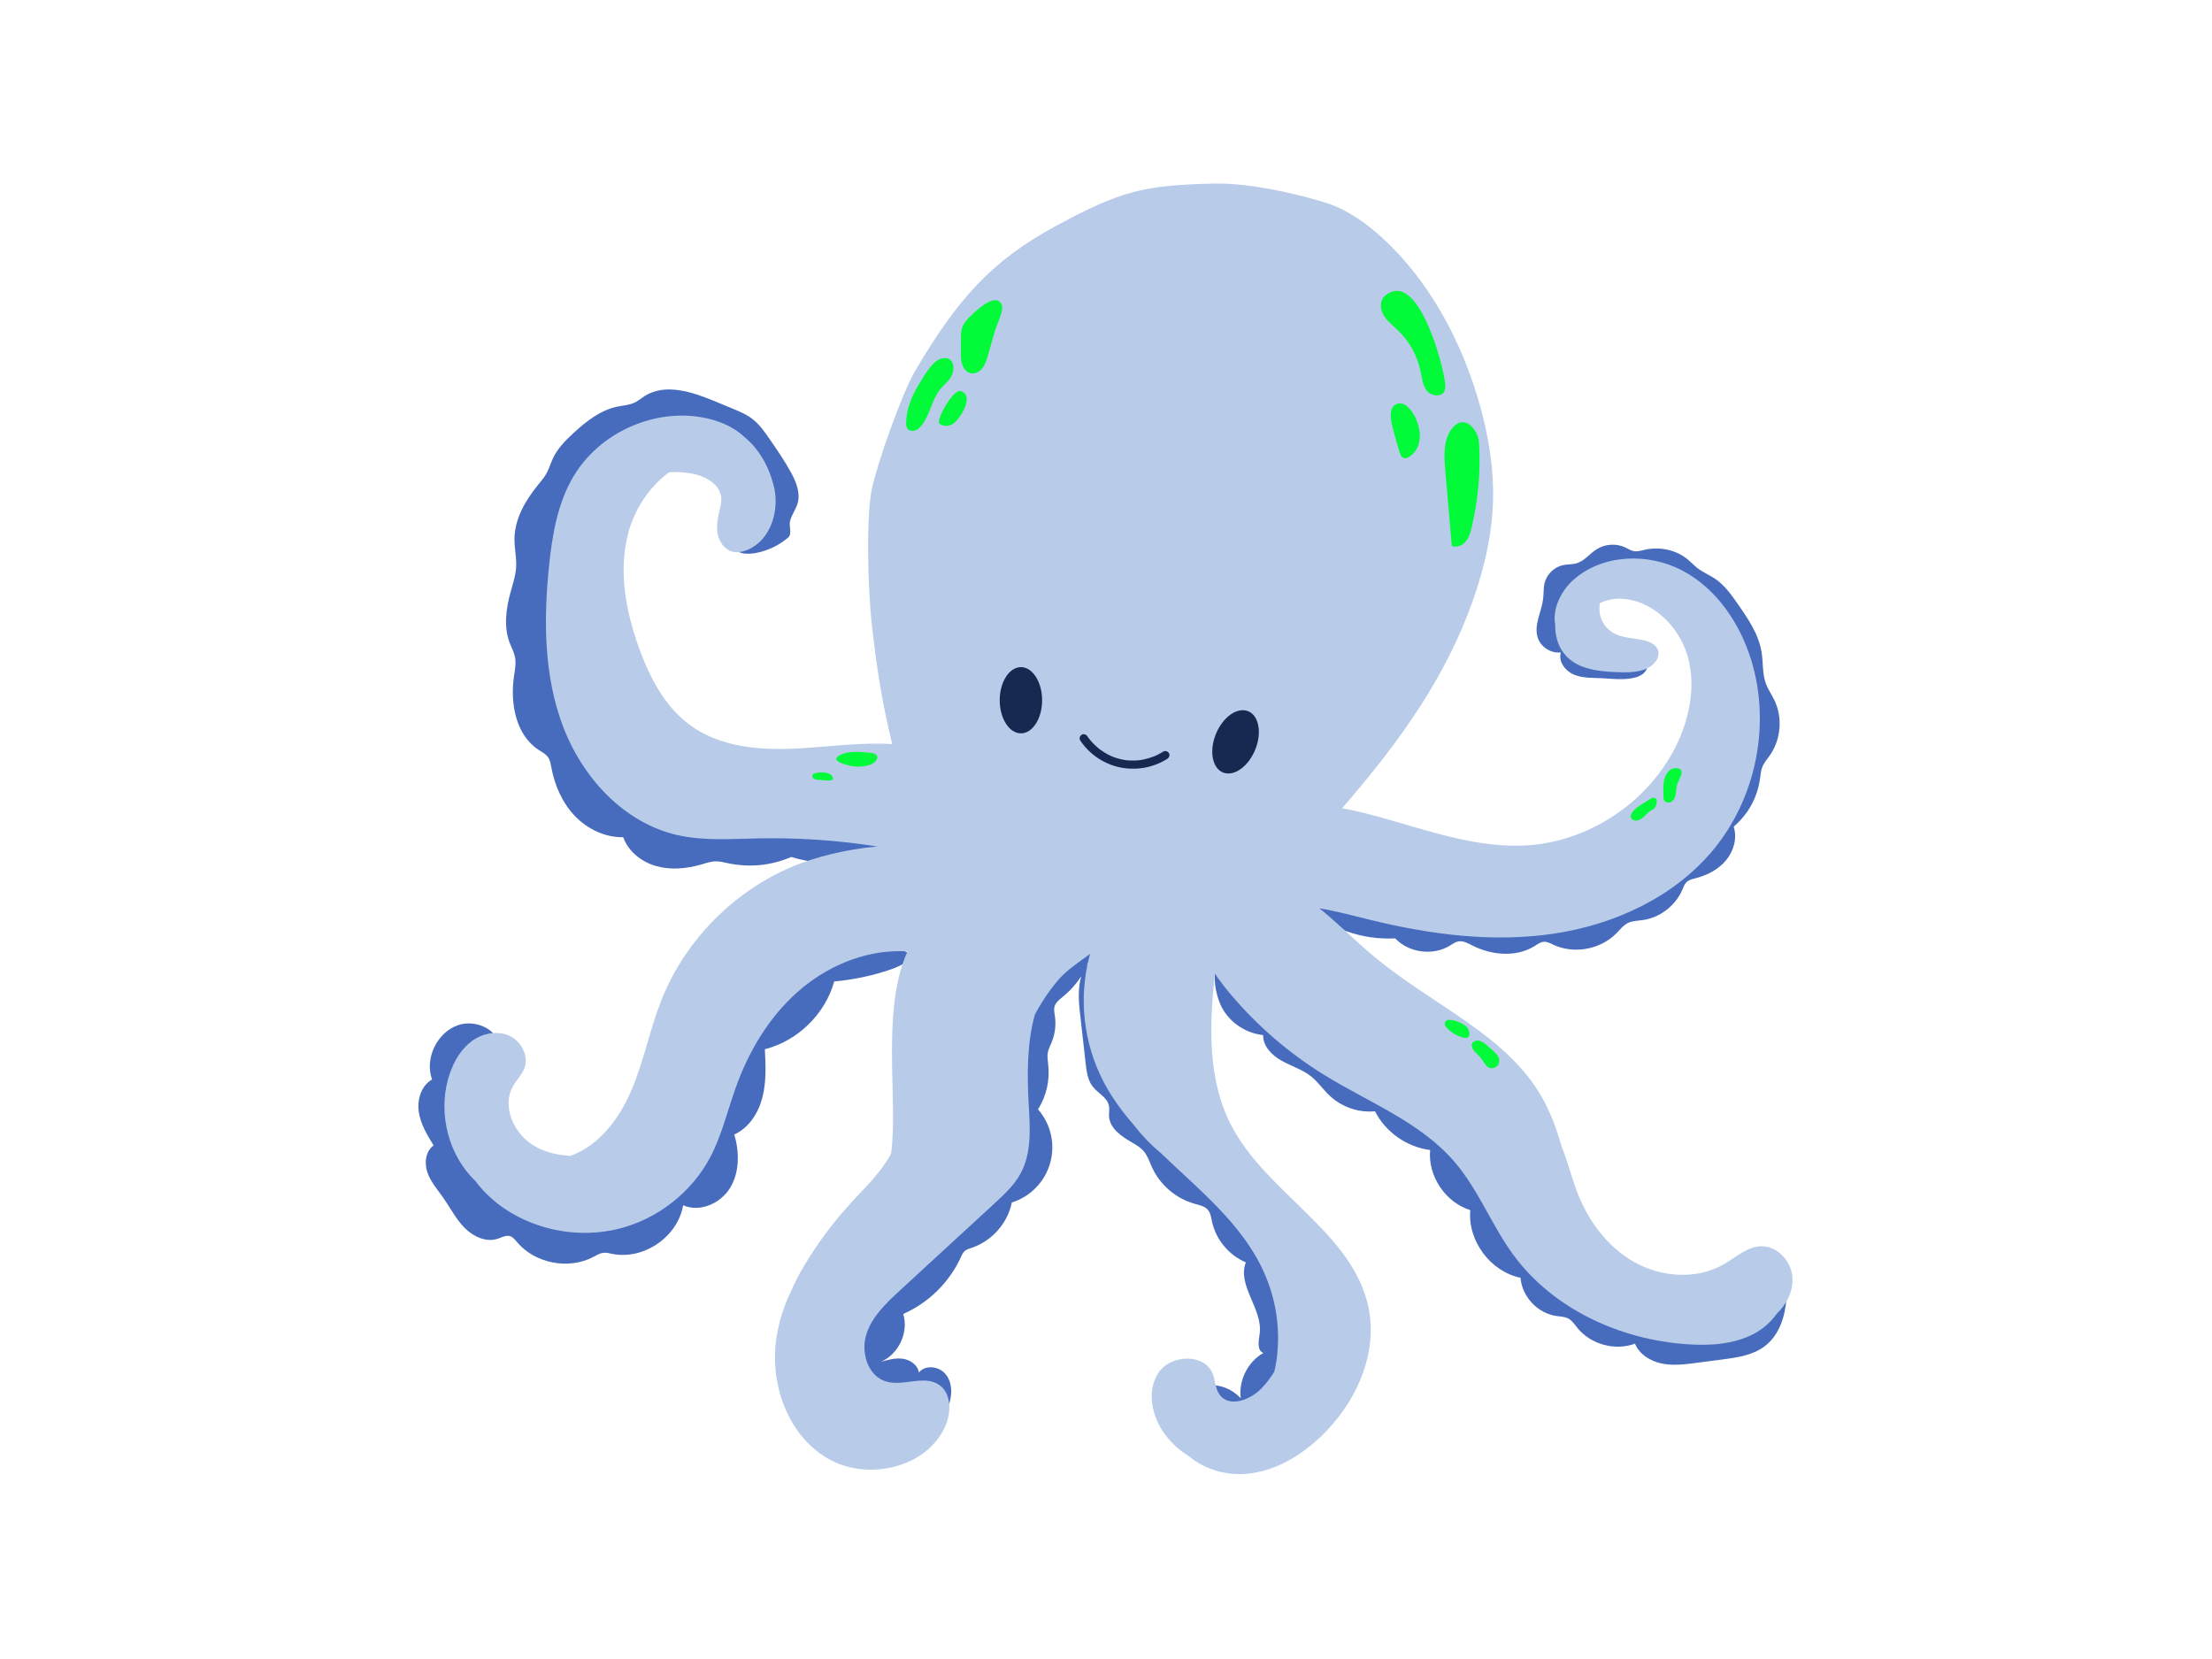 <svg xmlns="http://www.w3.org/2000/svg" xmlns:xlink="http://www.w3.org/1999/xlink" width="200" zoomAndPan="magnify" viewBox="0 0 150 112.5" height="150" preserveAspectRatio="xMidYMid meet" version="1.0"><defs><clipPath id="4dcf7e2e99"><path d="M 28.273 63 L 62 63 L 62 86 L 28.273 86 Z M 28.273 63 " clip-rule="nonzero"/></clipPath><clipPath id="1d5268c7a2"><path d="M 82 64 L 121.609 64 L 121.609 93 L 82 93 Z M 82 64 " clip-rule="nonzero"/></clipPath><clipPath id="33ef1ccd37"><path d="M 30 12.375 L 121.609 12.375 L 121.609 100 L 30 100 Z M 30 12.375 " clip-rule="nonzero"/></clipPath></defs><path fill="#486cbd" d="M 34.922 44.555 C 35.008 44.98 34.918 45.422 34.855 45.852 C 34.586 47.691 34.969 49.836 36.527 50.852 C 36.754 51 37.008 51.125 37.164 51.348 C 37.305 51.551 37.344 51.809 37.391 52.055 C 37.613 53.262 38.129 54.438 38.977 55.328 C 39.828 56.215 41.031 56.797 42.262 56.773 C 42.605 57.742 43.504 58.449 44.496 58.73 C 45.488 59.012 46.555 58.91 47.543 58.625 C 47.879 58.527 48.219 58.406 48.57 58.41 C 48.828 58.41 49.082 58.477 49.332 58.531 C 50.82 58.844 52.262 58.707 53.66 58.113 C 56.098 58.875 58.855 58.559 61.055 57.262 C 61.137 56.621 60.797 55.984 60.305 55.562 C 59.816 55.141 59.195 54.906 58.57 54.738 C 57.379 54.406 56.145 54.273 54.926 54.059 C 50.52 53.285 46.184 51.379 43.219 48.035 C 40.25 44.691 38.875 39.785 40.41 35.59 C 41.02 33.926 42.102 32.383 43.641 31.5 C 45.18 30.617 47.211 30.496 48.715 31.441 C 50.387 32.492 51.316 34.648 50.18 36.074 C 48.688 37.945 51.645 38 53.449 36.449 C 53.734 36.203 53.484 35.691 53.578 35.324 C 53.691 34.898 53.977 34.535 54.094 34.109 C 54.281 33.422 53.996 32.699 53.656 32.07 C 53.23 31.281 52.719 30.543 52.211 29.805 C 51.852 29.281 51.48 28.75 50.969 28.371 C 50.586 28.086 50.141 27.902 49.703 27.719 L 48.516 27.227 C 46.973 26.586 45.133 25.961 43.719 26.855 C 43.484 27.004 43.277 27.188 43.027 27.305 C 42.676 27.469 42.277 27.488 41.895 27.566 C 40.73 27.801 39.75 28.57 38.879 29.375 C 38.34 29.875 37.812 30.406 37.5 31.07 C 37.344 31.402 37.242 31.766 37.066 32.09 C 36.898 32.395 36.668 32.656 36.449 32.926 C 35.605 33.969 34.895 35.211 34.887 36.551 C 34.883 37.18 35.035 37.809 35 38.438 C 34.969 39.035 34.77 39.609 34.613 40.188 C 34.309 41.305 34.152 42.527 34.566 43.605 C 34.688 43.918 34.855 44.223 34.922 44.555 Z M 34.922 44.555 " fill-opacity="1" fill-rule="nonzero"/><g clip-path="url(#4dcf7e2e99)"><path fill="#486cbd" d="M 61.75 64.812 C 61.703 64.5 60.062 64.016 59.766 63.867 C 57.43 62.715 54.512 63.203 52.32 64.617 C 50.129 66.031 48.574 68.25 47.395 70.57 C 46.434 72.465 45.668 74.492 44.328 76.145 C 43.309 77.406 42.051 78.359 40.562 79.008 C 38.629 79.844 36.297 80.016 34.469 78.965 C 32.645 77.91 31.621 75.43 32.602 73.57 C 33.059 72.703 33.91 71.941 33.844 70.965 C 33.758 69.762 32.203 69.117 31.055 69.52 C 29.625 70.02 28.785 71.781 29.297 73.203 C 28.566 73.617 28.277 74.562 28.398 75.395 C 28.516 76.223 28.965 76.965 29.406 77.676 C 28.852 78.062 28.762 78.883 28.988 79.52 C 29.215 80.16 29.68 80.68 30.066 81.234 C 30.543 81.918 30.922 82.672 31.508 83.266 C 32.09 83.855 32.965 84.262 33.758 84 C 34.039 83.906 34.328 83.734 34.605 83.832 C 34.793 83.895 34.922 84.066 35.047 84.215 C 36.273 85.68 38.559 86.125 40.246 85.23 C 40.457 85.117 40.664 84.988 40.898 84.957 C 41.109 84.93 41.32 84.988 41.531 85.031 C 43.656 85.453 45.969 83.863 46.324 81.73 C 47.461 82.238 48.879 81.602 49.52 80.535 C 50.16 79.473 50.141 78.121 49.797 76.93 C 50.793 76.48 51.438 75.461 51.703 74.406 C 51.973 73.348 51.922 72.238 51.867 71.152 C 54.094 70.586 55.957 68.766 56.57 66.555 C 57.719 66.449 58.848 66.23 59.953 65.887 C 60.281 65.789 61.824 65.301 61.75 64.812 Z M 61.75 64.812 " fill-opacity="1" fill-rule="nonzero"/></g><path fill="#486cbd" d="M 87.508 82.676 C 86.395 81.336 84.996 80.277 83.672 79.145 C 80.871 76.746 78.297 73.828 77.398 70.258 C 77.129 69.18 77.012 68.051 76.582 67.027 C 76.207 66.137 75.195 64.641 74.07 65.211 C 73.934 65.281 73.816 65.371 73.711 65.484 C 74.008 64.844 74.168 64.168 74.199 63.465 C 74.305 61.164 70.992 63.738 70.371 64.488 C 68.973 66.18 68.039 68.098 67.578 70.242 C 67.266 71.703 67.195 73.203 66.855 74.656 C 66.23 77.352 64.664 79.797 62.578 81.625 C 61.668 82.418 60.656 83.109 59.797 83.957 C 57.148 86.574 56.176 90.746 57.398 94.258 C 57.785 95.375 58.418 96.465 59.438 97.066 C 59.66 97.195 59.895 97.301 60.141 97.375 C 60.387 97.453 60.637 97.5 60.895 97.52 C 61.152 97.539 61.406 97.531 61.664 97.492 C 61.918 97.453 62.164 97.387 62.402 97.289 C 62.645 97.195 62.867 97.074 63.078 96.926 C 63.293 96.781 63.484 96.609 63.656 96.422 C 63.828 96.23 63.977 96.02 64.102 95.797 C 64.227 95.57 64.324 95.336 64.398 95.09 C 64.586 94.434 64.547 93.668 64.098 93.156 C 63.652 92.641 62.734 92.539 62.312 93.074 C 62.238 92.57 61.738 92.219 61.238 92.141 C 60.734 92.066 60.227 92.207 59.738 92.344 C 60.941 91.832 61.633 90.352 61.25 89.102 C 62.105 88.723 62.871 88.203 63.543 87.547 C 64.211 86.891 64.746 86.137 65.141 85.285 C 65.219 85.117 65.297 84.934 65.441 84.816 C 65.566 84.719 65.727 84.672 65.879 84.621 C 67.246 84.172 68.332 82.953 68.613 81.543 C 68.926 81.445 69.219 81.309 69.496 81.141 C 69.777 80.969 70.027 80.766 70.254 80.531 C 70.48 80.297 70.676 80.039 70.84 79.758 C 71 79.473 71.125 79.176 71.215 78.863 C 71.301 78.551 71.352 78.23 71.359 77.906 C 71.367 77.578 71.336 77.258 71.262 76.941 C 71.191 76.625 71.082 76.32 70.934 76.031 C 70.785 75.738 70.605 75.473 70.391 75.227 C 70.965 74.297 71.195 73.293 71.082 72.207 C 71.055 71.934 71.004 71.656 71.051 71.387 C 71.094 71.145 71.215 70.922 71.309 70.695 C 71.547 70.117 71.621 69.52 71.535 68.902 C 71.504 68.684 71.449 68.453 71.516 68.238 C 71.59 67.992 71.801 67.816 72 67.652 C 72.523 67.238 72.965 66.75 73.328 66.191 C 73.094 66.934 73.145 67.879 73.211 68.473 L 73.621 72.117 C 73.684 72.668 73.758 73.246 74.098 73.68 C 74.449 74.133 75.074 74.41 75.195 74.969 C 75.25 75.215 75.191 75.469 75.207 75.719 C 75.262 76.52 76.039 77.055 76.738 77.457 C 77.031 77.629 77.336 77.805 77.559 78.066 C 77.828 78.387 77.957 78.797 78.129 79.18 C 78.41 79.777 78.801 80.289 79.305 80.719 C 79.809 81.148 80.379 81.453 81.016 81.633 C 81.336 81.723 81.688 81.789 81.906 82.039 C 82.094 82.258 82.129 82.559 82.188 82.84 C 82.328 83.457 82.598 84.012 83.004 84.496 C 83.41 84.984 83.902 85.355 84.484 85.605 C 83.871 87.164 85.641 88.77 85.422 90.43 C 85.355 90.914 85.215 91.582 85.676 91.746 C 84.617 92.34 83.98 93.613 84.137 94.816 C 83.52 94.172 82.766 93.879 81.875 93.93 C 81.684 93.945 81.465 93.996 81.379 94.164 C 81.32 94.281 81.344 94.418 81.379 94.539 C 81.602 95.316 82.391 95.809 83.176 96.016 C 85.367 96.59 87.789 95.371 88.992 93.453 C 90.191 91.531 90.305 89.078 89.703 86.895 C 89.277 85.332 88.543 83.926 87.508 82.676 Z M 87.508 82.676 " fill-opacity="1" fill-rule="nonzero"/><path fill="#486cbd" d="M 88.434 61.441 C 89.277 62.203 90.234 62.773 91.305 63.152 C 92.375 63.531 93.477 63.691 94.613 63.633 C 95.539 64.617 97.172 64.828 98.32 64.125 C 98.496 64.016 98.668 63.887 98.871 63.844 C 99.211 63.773 99.543 63.965 99.852 64.121 C 101.164 64.785 102.832 64.93 104.082 64.145 C 104.273 64.023 104.465 63.879 104.691 63.863 C 104.918 63.848 105.125 63.965 105.328 64.062 C 106.727 64.715 108.52 64.395 109.602 63.297 C 109.859 63.039 110.086 62.734 110.414 62.578 C 110.715 62.441 111.055 62.441 111.383 62.395 C 112.559 62.234 113.625 61.418 114.086 60.324 C 114.164 60.148 114.227 59.957 114.367 59.82 C 114.531 59.66 114.773 59.609 114.996 59.551 C 115.785 59.348 116.539 58.953 117.055 58.328 C 117.57 57.703 117.812 56.828 117.566 56.055 C 118.566 55.191 119.164 54.105 119.352 52.797 C 119.391 52.527 119.41 52.25 119.512 52 C 119.625 51.711 119.84 51.477 120.016 51.223 C 120.777 50.141 120.895 48.641 120.312 47.453 C 120.133 47.086 119.891 46.746 119.75 46.363 C 119.5 45.688 119.574 44.941 119.457 44.23 C 119.266 43.02 118.547 41.969 117.848 40.965 C 117.406 40.332 116.953 39.688 116.316 39.254 C 115.926 38.992 115.484 38.812 115.113 38.527 C 114.879 38.348 114.676 38.125 114.449 37.938 C 113.656 37.277 112.539 37.055 111.535 37.281 C 111.285 37.336 111.031 37.422 110.781 37.371 C 110.582 37.332 110.406 37.215 110.227 37.129 C 109.91 36.98 109.578 36.918 109.23 36.941 C 108.883 36.961 108.562 37.062 108.266 37.25 C 107.805 37.543 107.457 38.023 106.938 38.188 C 106.637 38.281 106.312 38.258 106.004 38.32 C 105.699 38.387 105.434 38.527 105.207 38.746 C 104.98 38.961 104.828 39.219 104.746 39.52 C 104.656 39.867 104.688 40.234 104.645 40.59 C 104.539 41.492 103.992 42.395 104.281 43.254 C 104.492 43.887 105.184 44.324 105.848 44.242 C 105.648 44.867 106.164 45.527 106.777 45.766 C 107.391 46.008 108.07 45.957 108.727 45.996 C 109.609 46.047 111.863 46.348 111.742 44.844 C 111.637 43.531 109.82 43.672 108.953 43.605 C 108.004 43.531 107.078 43.023 106.602 42.203 C 106.129 41.383 106.18 40.258 106.805 39.547 C 107.453 38.809 108.535 38.625 109.516 38.652 C 111.551 38.719 113.355 39.398 114.926 40.691 C 115.523 41.184 116.062 41.773 116.367 42.484 C 116.918 43.789 116.602 45.277 116.273 46.652 C 115.852 48.426 115.43 50.203 115.008 51.977 C 114.824 52.734 114.641 53.508 114.223 54.172 C 113.695 55.012 112.84 55.594 111.973 56.082 C 110.316 57.012 108.535 57.68 106.734 58.262 C 105.141 58.781 103.512 59.234 101.844 59.418 C 99.539 59.676 97.211 59.41 94.895 59.277 C 92.945 59.168 90.992 59.156 89.039 59.234 C 88.625 59.254 88.156 59.301 87.891 59.617 C 87.441 60.16 87.914 60.969 88.434 61.441 Z M 88.434 61.441 " fill-opacity="1" fill-rule="nonzero"/><g clip-path="url(#1d5268c7a2)"><path fill="#486cbd" d="M 120.918 86.969 C 120.602 86.613 120.043 86.633 119.574 86.719 C 118.051 86.992 116.598 87.648 115.051 87.766 C 113.676 87.871 112.301 87.539 110.98 87.133 C 109.727 86.75 108.473 86.289 107.406 85.527 C 105.445 84.125 104.32 81.875 103.074 79.816 C 101.395 77.039 99.406 74.496 97.117 72.195 C 94.824 69.895 92.293 67.895 89.52 66.199 C 88.445 65.543 87.316 64.93 86.086 64.668 C 85.191 64.48 83.266 64.34 82.652 65.227 C 82.082 66.055 82.488 67.734 82.957 68.496 C 83.254 68.973 83.637 69.355 84.109 69.652 C 84.586 69.949 85.098 70.129 85.656 70.191 C 85.637 70.941 86.25 71.562 86.906 71.93 C 87.562 72.297 88.309 72.52 88.898 72.984 C 89.379 73.367 89.727 73.891 90.172 74.309 C 90.586 74.691 91.062 74.977 91.594 75.16 C 92.129 75.344 92.68 75.41 93.242 75.359 C 93.957 76.773 95.406 77.789 96.98 77.984 C 96.816 79.746 98.012 81.535 99.703 82.062 C 99.516 84.137 101.066 86.227 103.109 86.648 C 103.207 87.922 104.266 89.055 105.531 89.238 C 105.812 89.281 106.109 89.281 106.359 89.418 C 106.609 89.555 106.781 89.816 106.961 90.043 C 107.867 91.168 109.52 91.621 110.871 91.117 C 111.168 91.844 111.922 92.309 112.695 92.465 C 113.469 92.621 114.266 92.52 115.047 92.418 L 116.773 92.191 C 117.793 92.062 118.867 91.906 119.68 91.281 C 120.66 90.535 121.066 89.242 121.148 88.012 C 121.172 87.648 121.16 87.246 120.918 86.969 Z M 120.918 86.969 " fill-opacity="1" fill-rule="nonzero"/></g><g clip-path="url(#33ef1ccd37)"><path fill="#b8ccea" d="M 121.547 86.613 C 121.469 85.516 120.52 84.477 119.418 84.512 C 118.48 84.539 117.73 85.25 116.922 85.719 C 115.078 86.793 112.668 86.629 110.812 85.578 C 108.961 84.531 107.637 82.699 106.898 80.703 C 106.551 79.754 106.289 78.723 105.906 77.781 C 105.551 76.535 105.109 75.32 104.445 74.207 C 103.039 71.848 100.797 70.184 98.559 68.672 C 96.586 67.336 94.574 66.082 92.766 64.52 C 91.676 63.578 90.617 62.512 89.469 61.594 C 90.656 61.789 91.828 62.113 93 62.398 C 97.035 63.379 101.238 63.926 105.344 63.316 C 109.453 62.711 113.477 60.855 116.141 57.676 C 119.062 54.184 120.086 49.199 118.777 44.84 C 118.012 42.301 116.418 39.914 114.062 38.68 C 111.707 37.445 108.562 37.586 106.617 39.395 C 105.809 40.148 105.262 41.348 105.465 42.371 C 105.441 43.402 105.844 44.426 106.875 45.004 C 107.66 45.441 108.656 45.539 109.617 45.578 C 110.32 45.609 111.066 45.609 111.676 45.332 C 112.289 45.055 112.684 44.402 112.344 43.914 C 111.895 43.273 110.707 43.383 109.848 43.117 C 108.781 42.785 108.316 41.797 108.496 40.891 C 109.047 40.641 109.617 40.551 110.215 40.621 C 112.195 40.855 113.824 42.5 114.41 44.398 C 114.992 46.301 114.645 48.391 113.832 50.207 C 112.039 54.215 107.898 57.074 103.504 57.328 C 100.176 57.523 96.945 56.352 93.734 55.457 C 92.863 55.211 91.949 54.98 91.012 54.805 C 91.414 54.344 91.812 53.879 92.203 53.406 C 95.461 49.496 98.531 45.094 100.215 39.711 C 100.789 37.883 101.191 35.941 101.246 33.961 C 101.305 31.824 100.957 29.691 100.41 27.68 C 99.145 23.035 96.793 18.91 93.723 16.117 C 92.578 15.074 91.324 14.207 89.973 13.773 C 88.828 13.402 85.125 12.375 82.25 12.449 C 77.531 12.566 75.996 12.953 71.621 15.312 C 67.25 17.676 64.941 20.25 62.035 25.188 C 61.188 26.629 59.477 31.418 59.117 33.184 C 58.699 35.25 58.879 40.23 59.117 42.344 C 59.5 45.719 59.867 47.836 60.504 50.461 C 58.418 50.324 56.25 50.633 54.176 50.75 C 51.617 50.895 48.879 50.691 46.809 49.184 C 45.105 47.945 44.082 45.988 43.359 44.012 C 42.445 41.508 41.922 38.758 42.594 36.18 C 43.02 34.543 44.023 33.008 45.379 32.023 C 45.883 31.992 46.383 32.02 46.883 32.105 C 47.809 32.27 48.832 32.82 48.91 33.758 C 48.93 34.035 48.863 34.32 48.797 34.598 C 48.672 35.121 48.566 35.664 48.664 36.191 C 48.762 36.723 49.105 37.238 49.621 37.395 C 49.977 37.5 50.363 37.426 50.703 37.281 C 52.25 36.629 52.875 34.645 52.484 33.016 C 52.129 31.539 51.414 30.395 50.445 29.602 C 49.645 28.859 48.551 28.449 47.461 28.277 C 44.168 27.762 40.633 29.406 38.918 32.258 C 37.82 34.078 37.453 36.238 37.234 38.352 C 36.855 42.023 36.875 45.836 38.191 49.289 C 39.508 52.742 42.309 55.797 45.918 56.625 C 47.699 57.031 49.551 56.891 51.379 56.852 C 54.102 56.797 56.809 56.98 59.5 57.402 C 57.363 57.582 55.262 58.137 53.844 58.719 C 49.789 60.391 46.465 63.75 44.852 67.816 C 44.059 69.816 43.664 71.953 42.82 73.93 C 42.008 75.844 40.641 77.676 38.691 78.379 C 37.84 78.336 37.008 78.152 36.27 77.73 C 34.867 76.938 33.992 75.043 34.793 73.645 C 35.031 73.227 35.391 72.883 35.559 72.434 C 35.867 71.602 35.348 70.602 34.539 70.234 C 33.727 69.867 32.734 70.066 32.012 70.586 C 31.293 71.109 30.816 71.91 30.52 72.746 C 29.688 75.098 30.238 77.883 31.902 79.742 C 31.996 79.852 32.102 79.953 32.215 80.059 C 32.773 80.801 33.438 81.434 34.207 81.957 C 36.453 83.473 39.352 83.98 41.977 83.32 C 44.605 82.66 46.918 80.84 48.176 78.449 C 48.953 76.965 49.332 75.309 49.898 73.734 C 50.77 71.301 52.129 69.004 54.062 67.285 C 55.996 65.562 58.535 64.461 61.125 64.5 C 61.262 64.5 61.398 64.508 61.543 64.52 C 59.938 67.992 60.676 73.359 60.543 76.684 C 60.523 77.199 60.5 77.723 60.426 78.234 C 59.754 79.5 58.68 80.504 57.711 81.562 C 56.492 82.895 55.418 84.336 54.496 85.891 C 54.188 86.398 53.918 86.926 53.684 87.473 C 53.176 88.496 52.832 89.574 52.652 90.707 C 52.184 93.805 53.387 97.27 56.082 98.875 C 58.777 100.484 62.867 99.562 64.113 96.688 C 64.523 95.746 64.52 94.453 63.656 93.891 C 62.637 93.223 61.23 94.039 60.062 93.676 C 58.844 93.293 58.363 91.711 58.746 90.492 C 59.125 89.277 60.105 88.355 61.043 87.492 L 67.414 81.629 C 68.094 81.004 68.781 80.367 69.219 79.555 C 69.969 78.156 69.852 76.48 69.758 74.898 C 69.645 72.883 69.641 70.738 70.172 68.812 C 70.617 67.965 71.148 67.176 71.766 66.449 C 72.301 65.82 73.117 65.266 73.918 64.691 C 73.902 64.75 73.887 64.809 73.871 64.871 C 73.504 66.289 73.402 67.727 73.566 69.184 C 73.73 70.645 74.148 72.023 74.82 73.328 C 75.367 74.379 76.059 75.332 76.836 76.227 C 77.434 76.996 78.07 77.66 78.699 78.172 C 81.312 80.688 84.234 82.984 85.703 86.258 C 86.5 88.035 86.801 89.891 86.613 91.828 C 86.574 92.23 86.504 92.625 86.41 93.02 C 86.168 93.418 85.887 93.789 85.566 94.129 C 84.809 94.926 83.375 95.473 82.715 94.594 C 82.406 94.184 82.426 93.613 82.227 93.137 C 81.656 91.762 79.402 91.844 78.566 93.078 C 77.734 94.316 78.105 96.051 78.988 97.254 C 79.441 97.863 79.996 98.367 80.645 98.766 C 81.691 99.648 83.16 100.066 84.547 99.941 C 86.469 99.77 88.223 98.711 89.613 97.375 C 91.93 95.148 93.441 91.859 92.809 88.715 C 91.777 83.574 85.879 80.949 83.477 76.285 C 81.879 73.18 82.004 69.504 82.387 66.023 C 82.711 66.5 83.059 66.961 83.43 67.398 C 85.262 69.57 87.391 71.406 89.812 72.902 C 92.844 74.77 96.34 76.102 98.652 78.809 C 100.262 80.691 101.152 83.082 102.613 85.082 C 105.32 88.777 109.887 90.863 114.465 91.16 C 115.988 91.262 117.582 91.16 118.934 90.449 C 119.555 90.117 120.074 89.664 120.484 89.09 C 121.16 88.441 121.613 87.543 121.547 86.613 Z M 121.547 86.613 " fill-opacity="1" fill-rule="nonzero"/></g><path fill="#172951" d="M 70.668 47.484 C 70.668 47.781 70.629 48.07 70.559 48.344 C 70.484 48.617 70.379 48.863 70.246 49.07 C 70.109 49.281 69.957 49.445 69.781 49.559 C 69.602 49.672 69.422 49.73 69.23 49.73 C 69.039 49.73 68.855 49.672 68.68 49.559 C 68.504 49.445 68.348 49.281 68.215 49.07 C 68.078 48.863 67.977 48.617 67.902 48.344 C 67.828 48.07 67.793 47.781 67.793 47.484 C 67.793 47.188 67.828 46.902 67.902 46.625 C 67.977 46.352 68.078 46.109 68.215 45.898 C 68.348 45.688 68.504 45.523 68.68 45.41 C 68.855 45.297 69.039 45.238 69.23 45.238 C 69.422 45.238 69.602 45.297 69.781 45.41 C 69.957 45.523 70.109 45.688 70.246 45.898 C 70.379 46.109 70.484 46.352 70.559 46.625 C 70.629 46.902 70.668 47.188 70.668 47.484 Z M 70.668 47.484 " fill-opacity="1" fill-rule="nonzero"/><path fill="#172951" d="M 84.641 48.23 C 84.816 48.301 84.965 48.422 85.086 48.594 C 85.203 48.766 85.285 48.977 85.328 49.223 C 85.375 49.469 85.379 49.73 85.34 50.016 C 85.305 50.297 85.227 50.574 85.113 50.852 C 85 51.125 84.859 51.375 84.688 51.602 C 84.516 51.828 84.324 52.016 84.121 52.16 C 83.914 52.301 83.711 52.395 83.504 52.434 C 83.297 52.469 83.105 52.453 82.93 52.383 C 82.754 52.309 82.605 52.188 82.488 52.016 C 82.367 51.844 82.285 51.633 82.242 51.387 C 82.195 51.141 82.195 50.879 82.23 50.598 C 82.27 50.316 82.344 50.035 82.457 49.762 C 82.57 49.484 82.715 49.234 82.887 49.008 C 83.059 48.781 83.246 48.594 83.449 48.453 C 83.656 48.309 83.863 48.219 84.066 48.18 C 84.273 48.141 84.465 48.156 84.641 48.23 Z M 84.641 48.23 " fill-opacity="1" fill-rule="nonzero"/><path fill="#172951" d="M 73.246 50.207 C 73.645 50.797 74.152 51.262 74.773 51.605 C 75.465 51.98 76.203 52.152 76.988 52.125 C 77.773 52.098 78.5 51.871 79.164 51.453 C 79.285 51.371 79.352 51.199 79.266 51.07 C 79.184 50.945 79.012 50.883 78.879 50.969 C 78.793 51.023 78.699 51.078 78.609 51.125 C 78.535 51.164 78.465 51.199 78.391 51.234 L 78.332 51.262 C 78.309 51.27 78.227 51.301 78.324 51.262 C 78.277 51.281 78.227 51.305 78.176 51.32 C 77.957 51.402 77.73 51.469 77.5 51.512 C 77.441 51.523 77.383 51.531 77.324 51.543 C 77.305 51.543 77.262 51.547 77.34 51.543 C 77.32 51.543 77.305 51.547 77.285 51.547 L 77.18 51.559 C 77.035 51.57 76.891 51.578 76.75 51.574 C 76.676 51.574 76.602 51.57 76.531 51.566 C 76.488 51.562 76.449 51.559 76.41 51.555 L 76.359 51.547 C 76.281 51.539 76.398 51.555 76.34 51.547 C 76.191 51.527 76.043 51.496 75.895 51.457 C 75.762 51.422 75.633 51.383 75.504 51.332 L 75.422 51.301 C 75.406 51.293 75.352 51.27 75.426 51.301 C 75.41 51.293 75.395 51.289 75.379 51.281 C 75.32 51.254 75.258 51.227 75.199 51.199 C 74.996 51.094 74.801 50.977 74.617 50.84 C 74.594 50.824 74.57 50.805 74.547 50.789 C 74.625 50.848 74.559 50.797 74.539 50.781 C 74.5 50.75 74.457 50.715 74.418 50.68 C 74.344 50.617 74.277 50.555 74.207 50.488 C 74.086 50.367 73.973 50.242 73.867 50.109 C 73.852 50.09 73.805 50.027 73.875 50.117 L 73.848 50.086 C 73.832 50.062 73.816 50.039 73.801 50.02 C 73.777 49.988 73.758 49.957 73.734 49.926 C 73.652 49.805 73.484 49.738 73.352 49.824 C 73.227 49.902 73.164 50.078 73.25 50.207 Z M 73.246 50.207 " fill-opacity="1" fill-rule="nonzero"/><path fill="#01fb38" d="M 56.914 51.227 C 56.797 51.289 56.668 51.418 56.73 51.535 C 56.75 51.566 56.777 51.594 56.809 51.617 C 57.023 51.766 57.277 51.84 57.531 51.895 C 57.781 51.961 58.035 51.992 58.297 51.988 C 58.488 51.977 58.68 51.949 58.867 51.902 C 59.465 51.77 59.832 51.125 59.035 51.051 C 58.332 50.984 57.562 50.887 56.914 51.227 Z M 56.914 51.227 " fill-opacity="1" fill-rule="nonzero"/><path fill="#01fb38" d="M 55.281 52.434 C 55.215 52.453 55.141 52.48 55.105 52.543 C 55.051 52.633 55.105 52.758 55.199 52.812 C 55.289 52.867 55.398 52.875 55.504 52.875 C 55.738 52.883 56.691 53.082 56.461 52.68 C 56.246 52.305 55.621 52.348 55.281 52.434 Z M 55.281 52.434 " fill-opacity="1" fill-rule="nonzero"/><path fill="#01fb38" d="M 110.645 55.16 C 110.594 55.246 110.562 55.355 110.598 55.453 C 110.625 55.516 110.672 55.566 110.734 55.598 C 110.934 55.707 111.188 55.617 111.367 55.477 C 111.547 55.34 111.684 55.152 111.871 55.023 C 112 54.941 112.148 54.879 112.234 54.754 C 112.328 54.617 112.426 54.254 112.258 54.129 C 112.105 54.02 111.883 54.191 111.758 54.273 C 111.391 54.516 110.867 54.762 110.645 55.16 Z M 110.645 55.16 " fill-opacity="1" fill-rule="nonzero"/><path fill="#01fb38" d="M 112.801 53.238 C 112.789 53.52 112.789 53.805 112.809 54.086 C 112.809 54.129 112.812 54.176 112.824 54.219 C 112.871 54.371 113.059 54.449 113.215 54.418 C 113.371 54.383 113.496 54.25 113.562 54.102 C 113.625 53.957 113.645 53.793 113.66 53.633 C 113.668 53.473 113.695 53.312 113.742 53.16 C 113.867 52.832 114.359 52.113 113.676 52.09 C 113.059 52.07 112.832 52.742 112.801 53.238 Z M 112.801 53.238 " fill-opacity="1" fill-rule="nonzero"/><path fill="#01fb38" d="M 100.113 71.426 C 100.293 71.582 100.445 71.762 100.574 71.965 C 100.66 72.098 100.738 72.242 100.867 72.336 C 101.031 72.457 101.203 72.473 101.387 72.383 C 101.57 72.293 101.664 72.145 101.668 71.941 C 101.676 71.641 101.422 71.402 101.188 71.207 C 100.91 70.977 100.492 70.465 100.082 70.578 C 99.578 70.719 99.859 71.203 100.113 71.426 Z M 100.113 71.426 " fill-opacity="1" fill-rule="nonzero"/><path fill="#01fb38" d="M 97.984 69.348 C 97.941 69.488 98.039 69.629 98.141 69.73 C 98.434 70.027 98.781 70.234 99.184 70.352 C 99.262 70.379 99.34 70.387 99.418 70.383 C 99.504 70.375 99.57 70.336 99.609 70.262 C 99.629 70.223 99.637 70.18 99.637 70.137 C 99.668 69.727 99.355 69.5 99.008 69.344 C 98.766 69.238 98.102 68.98 97.984 69.348 Z M 97.984 69.348 " fill-opacity="1" fill-rule="nonzero"/><path fill="#01fb38" d="M 98 26.016 C 97.906 24.875 96.18 18.176 93.922 20.055 C 93.559 20.355 93.578 20.938 93.812 21.348 C 94.043 21.758 94.434 22.051 94.773 22.375 C 95.586 23.156 96.109 24.102 96.336 25.207 C 96.43 25.66 96.477 26.156 96.77 26.512 C 97.066 26.871 97.742 26.949 97.945 26.531 C 98.023 26.375 98.016 26.191 98 26.016 Z M 98 26.016 " fill-opacity="1" fill-rule="nonzero"/><path fill="#01fb38" d="M 100.301 30.066 C 100.242 29.059 99.23 27.965 98.402 29.141 C 97.867 29.906 97.926 30.922 98.004 31.852 C 98.152 33.574 98.301 35.297 98.449 37.02 C 98.777 37.156 99.168 36.992 99.395 36.719 C 99.621 36.449 99.719 36.094 99.797 35.75 C 100.242 33.879 100.406 31.984 100.301 30.066 Z M 100.301 30.066 " fill-opacity="1" fill-rule="nonzero"/><path fill="#01fb38" d="M 94.695 27.402 C 94.09 27.66 94.348 28.66 94.473 29.129 C 94.605 29.637 94.75 30.145 94.902 30.648 C 94.957 30.832 95.059 31.059 95.254 31.078 C 95.336 31.082 95.41 31.062 95.484 31.02 C 95.918 30.805 96.191 30.336 96.262 29.855 C 96.332 29.375 96.219 28.887 96.035 28.434 C 95.852 27.984 95.316 27.141 94.695 27.402 Z M 94.695 27.402 " fill-opacity="1" fill-rule="nonzero"/><path fill="#01fb38" d="M 64.387 25.715 C 64.828 25.16 64.77 24.094 63.848 24.309 C 63.203 24.461 62.562 25.656 62.25 26.172 C 61.797 26.926 61.465 27.777 61.449 28.66 C 61.445 28.797 61.453 28.945 61.531 29.059 C 61.641 29.211 61.859 29.254 62.043 29.199 C 62.223 29.141 62.367 29.008 62.484 28.863 C 63.066 28.152 63.168 27.145 63.734 26.426 C 63.934 26.172 64.188 25.965 64.387 25.715 Z M 64.387 25.715 " fill-opacity="1" fill-rule="nonzero"/><path fill="#01fb38" d="M 65.785 21.457 C 65.57 21.668 65.363 21.902 65.258 22.188 C 65.164 22.445 65.164 22.727 65.164 23.004 C 65.164 23.309 65.164 23.617 65.164 23.926 C 65.164 24.203 65.164 24.484 65.258 24.746 C 65.352 25.012 65.555 25.25 65.824 25.309 C 66.129 25.375 66.441 25.199 66.629 24.957 C 66.816 24.711 66.906 24.406 66.992 24.109 L 67.48 22.406 C 67.586 22.039 68.062 21.078 67.949 20.723 C 67.609 19.707 66.18 21.07 65.785 21.457 Z M 65.785 21.457 " fill-opacity="1" fill-rule="nonzero"/><path fill="#01fb38" d="M 65.156 26.523 C 64.625 26.359 63.477 28.488 63.695 28.707 C 63.949 28.961 64.395 28.914 64.68 28.703 C 65.109 28.387 66.109 26.816 65.156 26.523 Z M 65.156 26.523 " fill-opacity="1" fill-rule="nonzero"/></svg>